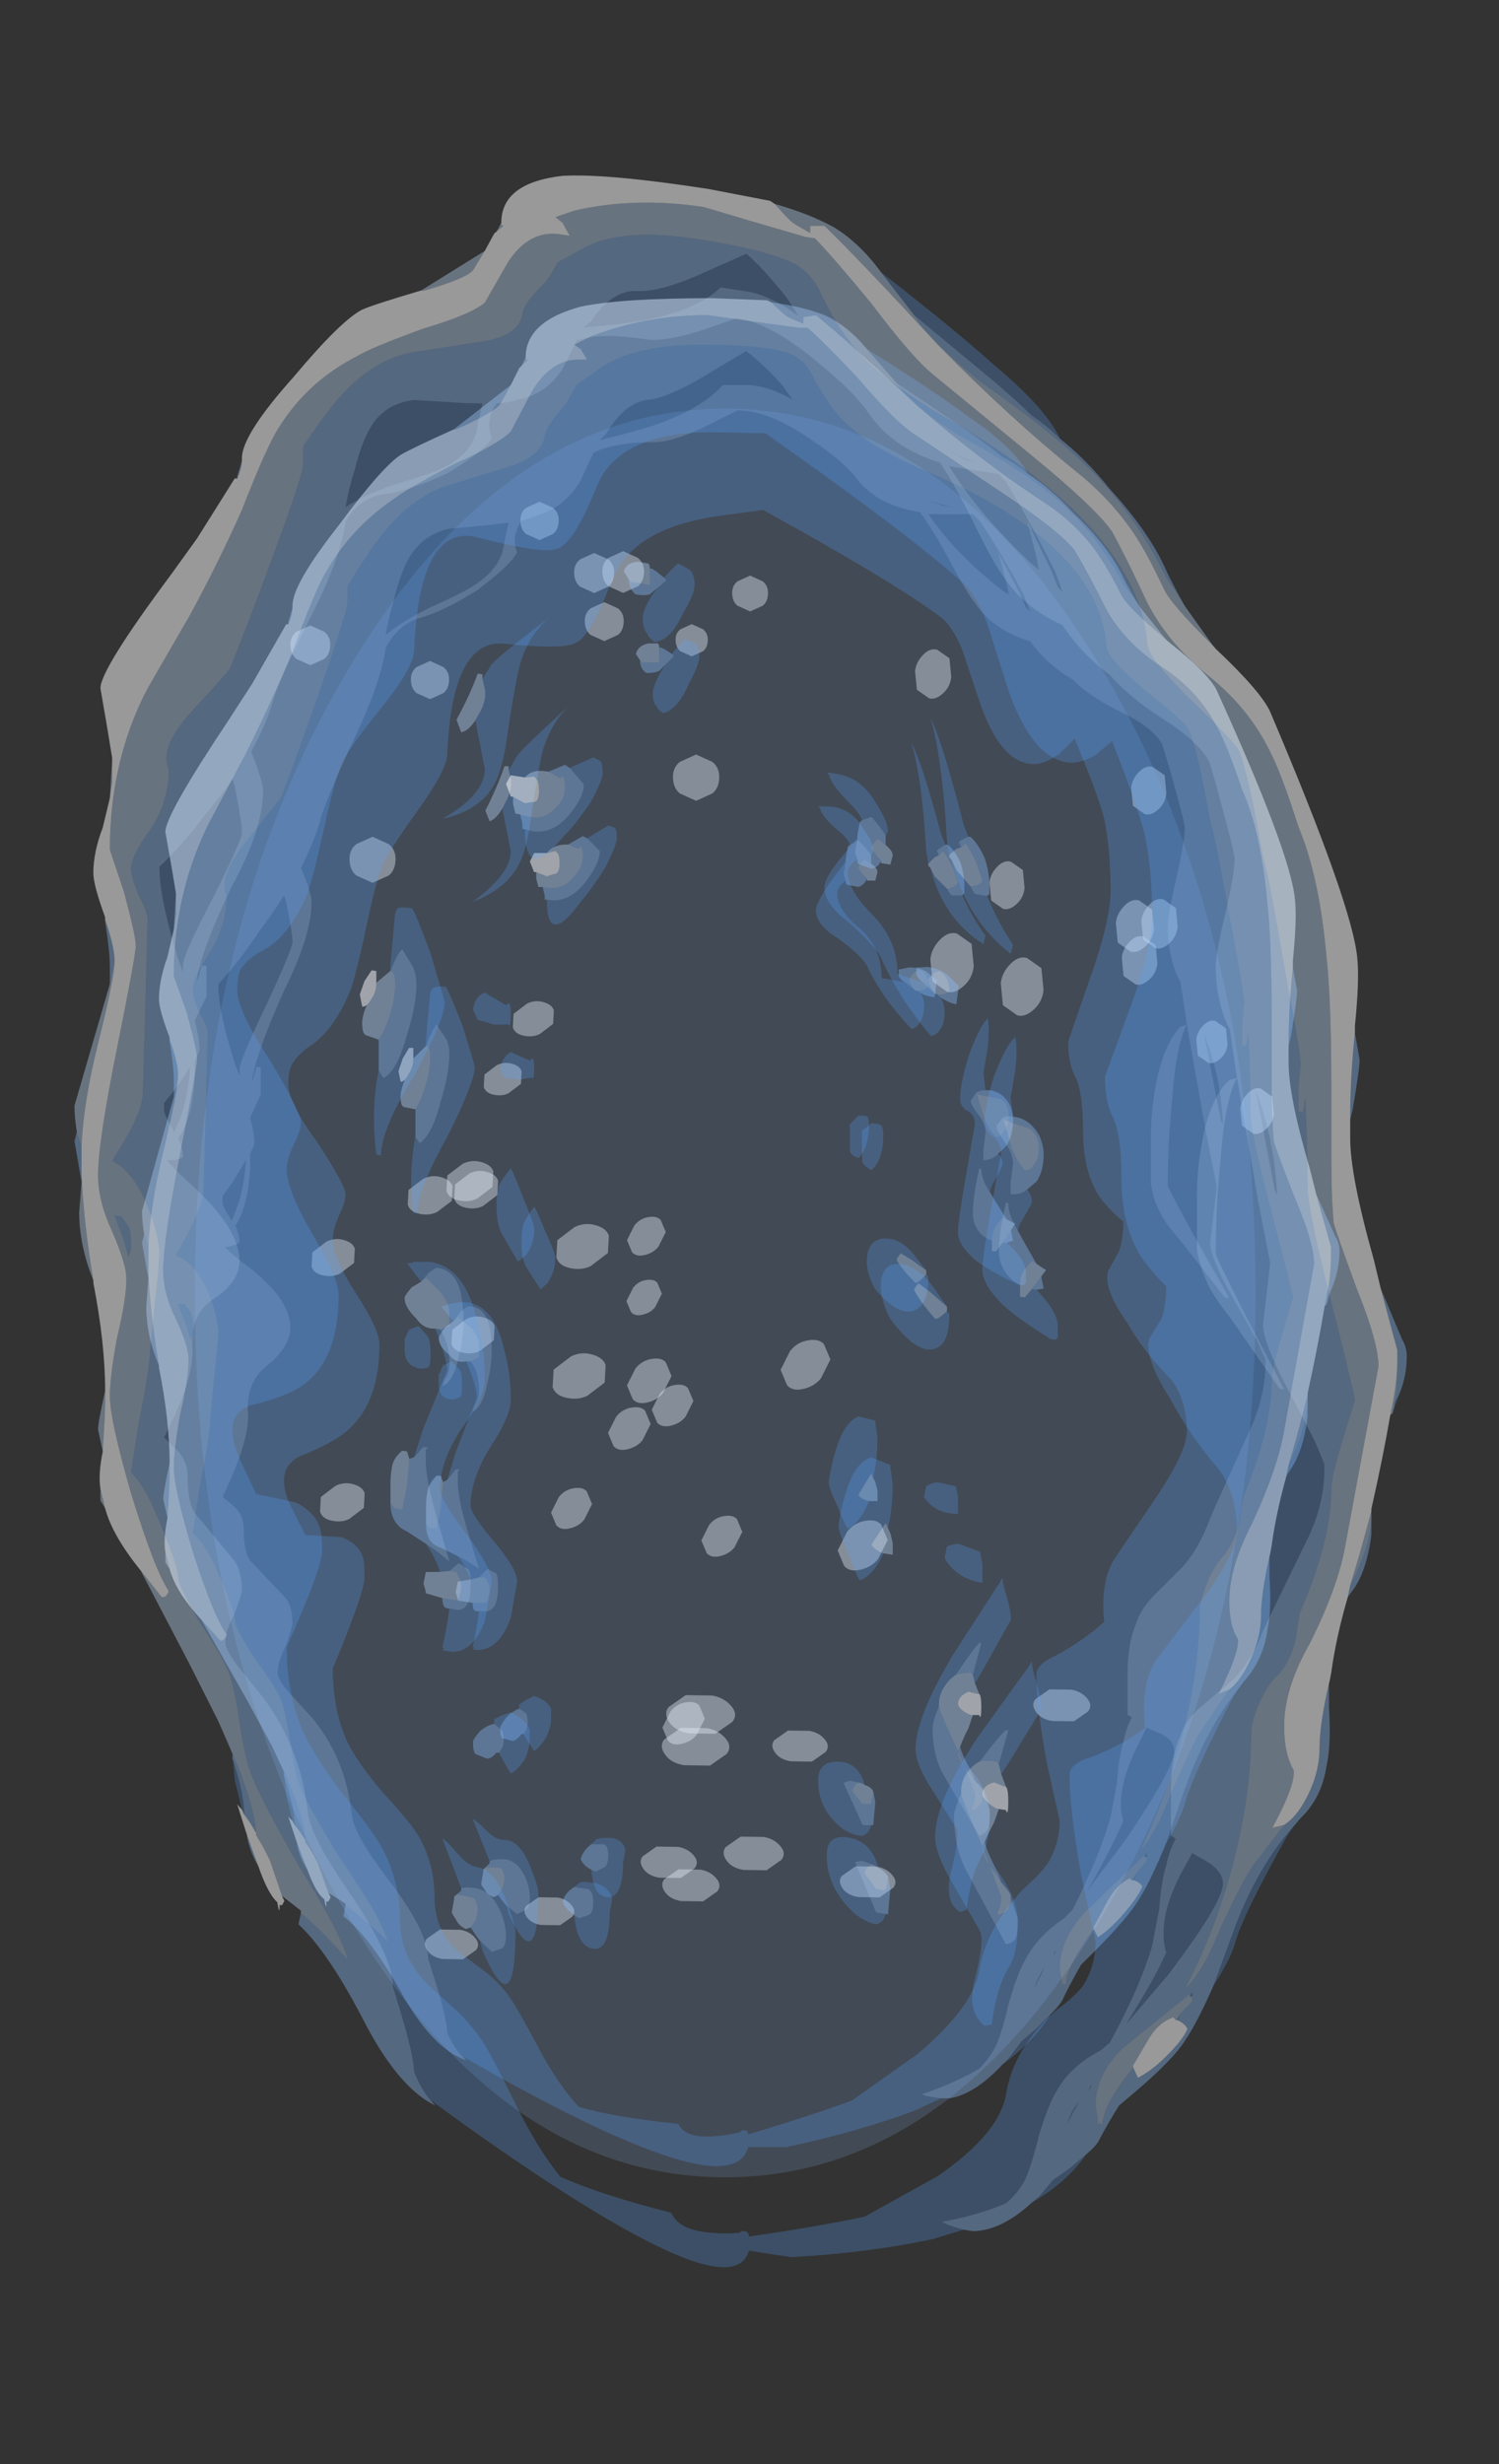<?xml version="1.0" encoding="UTF-8" standalone="no"?>
<svg xmlns:ffdec="https://www.free-decompiler.com/flash" xmlns:xlink="http://www.w3.org/1999/xlink" ffdec:objectType="frame" height="390.1px" width="237.4px" xmlns="http://www.w3.org/2000/svg">
  <rect width="100%" height="100%" fill="#333333" stroke="none"/>
  <g transform="matrix(1.0, 0.0, 0.0, 1.0, 116.85, 346.75)">
    <use ffdec:characterId="652" height="8.75" transform="matrix(0.649, 0.0, 0.0, 0.649, -0.908, -255.625)" width="8.8" xlink:href="#sprite0"/>
    <use ffdec:characterId="652" height="8.75" transform="matrix(0.834, 0.0, 0.0, 0.834, -61.517, -214.276)" width="8.8" xlink:href="#sprite0"/>
    <use ffdec:characterId="652" height="8.75" transform="matrix(0.72, 0.0, 0.0, 0.72, -70.866, -247.73)" width="8.8" xlink:href="#sprite0"/>
    <use ffdec:characterId="652" height="8.75" transform="matrix(0.691, 0.0, 0.0, 0.691, -51.79, -242.105)" width="8.8" xlink:href="#sprite0"/>
    <use ffdec:characterId="652" height="8.75" transform="matrix(0.694, 0.0, 0.0, 0.694, -34.451, -267.317)" width="8.8" xlink:href="#sprite0"/>
    <use ffdec:characterId="652" height="8.75" transform="matrix(0.705, 0.0, 0.0, 0.705, -24.253, -251.418)" width="8.8" xlink:href="#sprite0"/>
    <use ffdec:characterId="652" height="8.75" transform="matrix(0.725, 0.0, 0.0, 0.725, -25.938, -259.202)" width="8.8" xlink:href="#sprite0"/>
    <use ffdec:characterId="652" height="8.75" transform="matrix(0.755, 0.0, 0.0, 0.755, -21.474, -259.486)" width="8.8" xlink:href="#sprite0"/>
    <use ffdec:characterId="652" height="8.75" transform="matrix(0.838, 0.0, 0.0, 0.838, -10.289, -227.297)" width="8.8" xlink:href="#sprite0"/>
    <use ffdec:characterId="652" height="8.75" transform="matrix(0.583, 0.0, 0.0, 0.583, -9.865, -247.936)" width="8.8" xlink:href="#sprite0"/>
    <use ffdec:characterId="652" height="8.75" transform="matrix(0.333, 0.647, -0.547, 0.527, 83.162, -175.99)" width="8.8" xlink:href="#sprite0"/>
    <use ffdec:characterId="652" height="8.75" transform="matrix(0.431, 0.837, -0.708, 0.682, 35.13, -201)" width="8.8" xlink:href="#sprite0"/>
    <use ffdec:characterId="652" height="8.75" transform="matrix(0.36, 0.698, -0.59, 0.569, 31.935, -245.598)" width="8.8" xlink:href="#sprite0"/>
    <use ffdec:characterId="652" height="8.75" transform="matrix(0.349, 0.677, -0.573, 0.552, 43.605, -211.983)" width="8.8" xlink:href="#sprite0"/>
    <use ffdec:characterId="652" height="8.75" transform="matrix(0.35, 0.678, -0.574, 0.553, 66.057, -226.991)" width="8.8" xlink:href="#sprite0"/>
    <use ffdec:characterId="652" height="8.75" transform="matrix(0.354, 0.687, -0.581, 0.56, 64.619, -200.16)" width="8.8" xlink:href="#sprite0"/>
    <use ffdec:characterId="652" height="8.75" transform="matrix(0.361, 0.701, -0.593, 0.571, 67.789, -206.069)" width="8.8" xlink:href="#sprite0"/>
    <use ffdec:characterId="652" height="8.75" transform="matrix(0.379, 0.735, -0.621, 0.599, 63.937, -205.99)" width="8.8" xlink:href="#sprite0"/>
    <use ffdec:characterId="652" height="8.75" transform="matrix(0.425, 0.824, -0.697, 0.672, 46.213, -197.1)" width="8.8" xlink:href="#sprite0"/>
    <use ffdec:characterId="652" height="8.75" transform="matrix(0.31, 0.602, -0.509, 0.491, 75.95, -186.585)" width="8.8" xlink:href="#sprite0"/>
    <use ffdec:characterId="652" height="8.75" transform="matrix(0.059, -0.685, 0.702, -0.147, -17.813, -147.399)" width="8.8" xlink:href="#sprite0"/>
    <use ffdec:characterId="652" height="8.75" transform="matrix(0.076, -0.883, 0.905, -0.189, 15.479, -97.394)" width="8.8" xlink:href="#sprite0"/>
    <use ffdec:characterId="652" height="8.75" transform="matrix(0.064, -0.749, 0.768, -0.16, -12.225, -69.957)" width="8.8" xlink:href="#sprite0"/>
    <use ffdec:characterId="652" height="8.75" transform="matrix(0.062, -0.723, 0.741, -0.155, -6.048, -99.696)" width="8.8" xlink:href="#sprite0"/>
    <use ffdec:characterId="652" height="8.75" transform="matrix(0.062, -0.725, 0.743, -0.155, -29.857, -104.087)" width="8.8" xlink:href="#sprite0"/>
    <use ffdec:characterId="652" height="8.75" transform="matrix(0.063, -0.735, 0.754, -0.158, -13.909, -120.329)" width="8.8" xlink:href="#sprite0"/>
    <use ffdec:characterId="652" height="8.75" transform="matrix(0.065, -0.753, 0.772, -0.161, -20.843, -116.586)" width="8.8" xlink:href="#sprite0"/>
    <use ffdec:characterId="652" height="8.75" transform="matrix(0.068, -0.787, 0.807, -0.169, -17.858, -123.954)" width="8.8" xlink:href="#sprite0"/>
    <use ffdec:characterId="652" height="8.75" transform="matrix(0.075, -0.878, 0.901, -0.188, 6.449, -126.016)" width="8.8" xlink:href="#sprite0"/>
    <use ffdec:characterId="652" height="8.75" transform="matrix(0.054, -0.626, 0.642, -0.134, -17.881, -138.01)" width="8.8" xlink:href="#sprite0"/>
    <use ffdec:characterId="652" height="8.75" transform="matrix(-0.864, 0.229, -0.415, -0.539, -39.744, -37.564)" width="8.8" xlink:href="#sprite0"/>
    <use ffdec:characterId="652" height="8.75" transform="matrix(-1.119, 0.297, -0.538, -0.699, 1.364, -73.569)" width="8.8" xlink:href="#sprite0"/>
    <use ffdec:characterId="652" height="8.75" transform="matrix(-0.926, 0.246, -0.445, -0.578, 57.311, -75.317)" width="8.8" xlink:href="#sprite0"/>
    <use ffdec:characterId="652" height="8.75" transform="matrix(-0.901, 0.239, -0.433, -0.562, 15.698, -68.906)" width="8.8" xlink:href="#sprite0"/>
    <use ffdec:characterId="652" height="8.75" transform="matrix(-0.902, 0.239, -0.433, -0.563, 26.404, -47.405)" width="8.8" xlink:href="#sprite0"/>
    <use ffdec:characterId="652" height="8.75" transform="matrix(-0.912, 0.242, -0.438, -0.569, -5.028, -50.489)" width="8.8" xlink:href="#sprite0"/>
    <use ffdec:characterId="652" height="8.75" transform="matrix(-0.929, 0.247, -0.446, -0.58, -1.42, -46.813)" width="8.8" xlink:href="#sprite0"/>
    <use ffdec:characterId="652" height="8.75" transform="matrix(-0.976, 0.259, -0.469, -0.609, 8.835, -51.79)" width="8.8" xlink:href="#sprite0"/>
    <use ffdec:characterId="652" height="8.75" transform="matrix(-1.097, 0.291, -0.527, -0.684, 0.419, -68.503)" width="8.8" xlink:href="#sprite0"/>
    <use ffdec:characterId="652" height="8.75" transform="matrix(-0.811, 0.215, -0.39, -0.506, -24.588, -42.896)" width="8.8" xlink:href="#sprite0"/>
    <use ffdec:characterId="652" height="8.75" transform="matrix(0.363, -0.607, 0.716, 0.181, -37.111, -183.57)" width="8.8" xlink:href="#sprite0"/>
    <use ffdec:characterId="652" height="8.75" transform="matrix(0.469, -0.783, 0.924, 0.234, -31.235, -126.471)" width="8.8" xlink:href="#sprite0"/>
    <use ffdec:characterId="652" height="8.75" transform="matrix(0.395, -0.659, 0.778, 0.197, -67.77, -106.856)" width="8.8" xlink:href="#sprite0"/>
    <use ffdec:characterId="652" height="8.75" transform="matrix(0.382, -0.638, 0.752, 0.191, -46.904, -133.423)" width="8.8" xlink:href="#sprite0"/>
    <use ffdec:characterId="652" height="8.75" transform="matrix(0.383, -0.639, 0.754, 0.191, -69.064, -145.669)" width="8.8" xlink:href="#sprite0"/>
    <use ffdec:characterId="652" height="8.75" transform="matrix(0.388, -0.648, 0.764, 0.194, -46.482, -156.391)" width="8.8" xlink:href="#sprite0"/>
    <use ffdec:characterId="652" height="8.75" transform="matrix(0.397, -0.662, 0.781, 0.198, -53.892, -155.447)" width="8.8" xlink:href="#sprite0"/>
    <use ffdec:characterId="652" height="8.75" transform="matrix(0.415, -0.693, 0.818, 0.207, -47.834, -157.601)" width="8.8" xlink:href="#sprite0"/>
    <use ffdec:characterId="652" height="8.75" transform="matrix(0.465, -0.776, 0.915, 0.232, -30.625, -146.995)" width="8.8" xlink:href="#sprite0"/>
    <use ffdec:characterId="652" height="8.75" transform="matrix(0.335, -0.56, 0.661, 0.167, -41.599, -174.164)" width="8.8" xlink:href="#sprite0"/>
    <use ffdec:characterId="648" height="280.0" transform="matrix(1.0, 0.0, 0.0, 1.0, -86.0, -282.05)" width="168.0" xlink:href="#sprite1"/>
    <use ffdec:characterId="650" height="308.7" transform="matrix(0.959, 0.0, 0.0, 0.958, -94.356, -299.544)" width="197.75" xlink:href="#sprite2"/>
    <use ffdec:characterId="650" height="308.7" transform="matrix(1.067, 0.165, 0.0, 1.065, -105.054, -332.358)" width="197.75" xlink:href="#sprite2"/>
  </g>
  <defs>
    <g id="sprite0" transform="matrix(1.0, 0.0, 0.0, 1.0, 4.4, 4.35)">
      <use ffdec:characterId="651" height="1.25" transform="matrix(0.444, 0.0, 0.0, 7.0, -4.378, -4.35)" width="19.7" xlink:href="#shape0"/>
    </g>
    <g id="shape0" transform="matrix(1.0, 0.0, 0.0, 1.0, 9.85, 1.25)">
      <path d="M6.95 -0.2 L0.0 0.0 -6.95 -0.2 Q-9.85 -0.35 -9.85 -0.65 -9.85 -0.9 -6.95 -1.05 L0.0 -1.25 6.95 -1.05 Q9.85 -0.9 9.85 -0.65 9.85 -0.35 6.95 -0.2" fill="#ffffff" fill-opacity="0.4" fill-rule="evenodd" stroke="none"/>
    </g>
    <g id="sprite1" transform="matrix(1.0, 0.0, 0.0, 1.0, 84.0, 140.0)">
      <use ffdec:characterId="647" height="40.0" transform="matrix(7.0, 0.0, 0.0, 7.0, -84.0, -140.0)" width="24.0" xlink:href="#shape1"/>
    </g>
    <g id="shape1" transform="matrix(1.0, 0.0, 0.0, 1.0, 12.0, 20.0)">
      <path d="M0.0 -20.0 Q5.0 -20.0 8.5 -14.15 12.0 -8.3 12.0 0.0 12.0 8.3 8.5 14.15 5.0 20.0 0.0 20.0 -5.0 20.0 -8.5 14.15 -12.0 8.3 -12.0 0.0 -12.0 -8.3 -8.5 -14.15 -5.0 -20.0 0.0 -20.0" fill="#86b4ea" fill-opacity="0.188" fill-rule="evenodd" stroke="none"/>
    </g>
    <g id="sprite2" transform="matrix(1.0, 0.0, 0.0, 1.0, 98.7, 154.35)">
      <use ffdec:characterId="649" height="44.1" transform="matrix(7.0, 0.0, 0.0, 7.0, -98.7, -154.35)" width="28.25" xlink:href="#shape2"/>
    </g>
    <g id="shape2" transform="matrix(1.0, 0.0, 0.0, 1.0, 14.1, 22.05)">
      <path d="M3.7 -20.05 L3.0 -20.85 Q4.6 -19.85 5.4 -19.25 6.5 -18.5 6.8 -17.9 6.5 -18.15 6.2 -18.3 5.9 -18.55 5.4 -18.9 L3.7 -20.05 M0.15 -20.8 Q0.55 -20.5 1.0 -20.0 L1.25 -19.65 Q0.75 -19.95 0.25 -20.0 L-0.4 -20.0 Q-0.85 -19.5 -1.75 -19.15 -2.25 -18.95 -3.3 -18.7 L-3.15 -18.85 Q-2.7 -19.6 -2.15 -19.65 -1.65 -19.7 -0.6 -20.35 L0.15 -20.8 M-6.55 19.45 Q-6.75 19.25 -6.9 18.9 -6.9 18.65 -7.1 17.95 L-7.35 17.15 Q-7.35 16.55 -8.2 15.4 -9.1 14.25 -9.15 13.75 -9.3 12.4 -10.1 11.45 L-10.65 10.85 Q-10.9 10.55 -10.9 10.4 -10.9 10.15 -10.7 9.75 -10.55 9.3 -10.55 9.25 -10.55 8.85 -10.7 8.65 L-11.55 7.75 Q-11.7 7.55 -11.7 7.0 -11.7 6.7 -11.9 6.5 L-12.2 6.25 Q-11.55 4.9 -11.6 4.25 -11.65 3.55 -11.15 3.15 -10.6 2.7 -10.6 2.25 -10.6 1.6 -11.55 0.85 -11.95 0.55 -12.15 0.35 -12.0 0.35 -11.8 0.25 -11.8 0.05 -11.9 -0.15 -11.6 -0.6 -11.55 -1.5 L-11.55 -1.85 Q-11.45 -2.05 -11.45 -2.1 -11.45 -2.35 -11.55 -2.7 L-11.3 -3.25 -11.3 -3.9 -11.4 -3.9 -11.5 -3.55 -11.5 -3.6 Q-11.4 -4.25 -10.75 -5.7 -10.1 -7.0 -10.1 -7.8 -10.1 -8.0 -10.35 -8.6 -10.05 -9.2 -9.9 -9.7 -9.8 -10.15 -9.0 -11.85 -8.45 -13.05 -8.35 -13.8 -8.05 -14.35 -7.55 -14.5 -7.0 -14.65 -6.2 -15.15 -5.4 -15.75 -5.25 -16.05 -5.4 -16.4 -5.15 -16.8 -4.9 -16.85 -4.7 -16.95 -4.1 -17.15 -3.75 -17.75 L-3.45 -18.4 Q-2.95 -18.65 -2.0 -18.65 -1.6 -18.65 -0.85 -19.0 L-0.05 -19.4 Q0.7 -19.4 1.7 -18.7 2.45 -18.2 2.75 -17.8 3.25 -17.15 4.25 -17.0 4.55 -16.6 4.9 -15.95 5.35 -15.1 5.55 -14.85 6.0 -14.2 6.85 -13.95 7.25 -13.4 7.85 -13.05 8.25 -12.65 8.95 -12.3 9.7 -11.95 9.95 -11.55 10.0 -11.45 10.25 -10.55 10.5 -9.65 10.5 -9.55 10.5 -9.25 10.3 -8.35 10.1 -7.5 10.1 -7.2 10.1 -6.6 10.3 -6.1 L10.4 -5.9 10.55 -4.9 10.4 -4.85 Q10.05 -4.5 9.85 -3.65 9.7 -2.9 9.7 -2.3 L9.7 -1.15 Q9.75 -0.8 9.9 -0.5 10.0 -0.25 10.4 0.2 L11.45 1.55 11.55 1.55 10.7 0.05 Q10.1 -1.05 10.1 -1.1 10.1 -2.1 10.2 -3.1 10.3 -4.45 10.55 -4.9 L11.0 -2.35 11.25 -1.1 11.25 -1.05 11.1 0.25 Q11.1 0.65 11.75 1.75 L12.2 2.55 12.4 3.0 12.4 3.15 Q12.4 3.9 12.0 4.75 11.25 6.4 11.1 6.75 10.85 7.45 10.45 7.9 L9.8 8.55 Q9.45 8.9 9.35 9.25 9.15 9.7 9.15 10.45 9.15 11.1 9.15 11.4 L9.25 11.45 Q9.1 11.75 9.05 12.05 8.95 12.35 8.9 13.0 L8.75 13.8 Q8.55 14.55 8.0 15.7 L7.85 16.0 7.65 16.2 Q7.05 16.6 6.75 17.15 6.55 17.5 6.35 18.2 6.2 18.85 6.05 19.2 5.9 19.5 5.65 19.75 5.05 20.1 4.3 20.35 4.35 20.4 4.75 20.45 L4.1 20.75 Q2.75 21.25 1.1 21.6 L0.2 21.6 Q0.0 22.35 -1.6 21.85 -3.35 21.3 -6.55 19.45 M6.2 19.65 L6.35 19.5 6.65 19.1 7.0 18.8 7.35 18.45 Q6.95 19.1 6.2 19.65 M10.05 14.45 L10.5 13.15 Q11.0 11.75 11.75 10.8 L11.6 11.05 Q10.65 12.9 10.5 13.5 10.4 13.85 10.05 14.45 M4.45 -16.95 L5.5 -16.95 5.65 -16.8 5.55 -16.95 Q6.05 -16.25 6.7 -15.05 L6.85 -14.65 6.75 -14.75 6.6 -15.1 6.1 -16.05 6.3 -15.3 6.35 -15.05 6.2 -15.15 Q5.1 -16.0 4.45 -16.95 M5.1 -17.1 L4.8 -17.15 Q4.5 -17.25 4.15 -17.4 4.6 -17.2 5.1 -17.1 M0.55 -17.05 L-0.55 -16.9 Q-2.6 -16.6 -3.05 -15.3 -3.55 -14.0 -3.9 -13.9 -4.2 -13.75 -5.65 -13.9 -6.8 -13.9 -6.9 -11.25 -6.95 -10.85 -7.6 -9.95 -8.35 -8.9 -8.45 -8.6 -8.6 -8.2 -8.8 -7.25 -9.0 -6.3 -9.15 -5.8 -9.55 -4.75 -10.2 -4.35 -10.45 -4.15 -10.5 -4.05 -10.65 -3.9 -10.65 -3.5 -10.65 -3.05 -9.95 -2.1 -9.3 -1.1 -9.3 -0.9 -9.3 -0.7 -9.45 -0.4 -9.6 -0.05 -9.6 0.15 -9.6 0.6 -9.05 1.45 -8.5 2.3 -8.5 2.65 -8.5 4.35 -9.65 4.95 -9.9 5.1 -10.4 5.3 -10.75 5.5 -10.75 5.85 -10.75 6.15 -10.6 6.45 L-10.25 7.15 -9.4 7.2 Q-9.0 7.35 -8.9 7.65 -8.85 7.75 -8.85 8.15 -8.85 8.5 -9.6 10.3 -9.6 11.3 -9.25 12.05 -9.0 12.55 -8.4 13.25 -7.75 13.95 -7.55 14.3 -7.2 14.95 -7.2 15.7 -7.2 16.55 -6.55 17.05 L-5.95 17.5 Q-5.6 17.8 -5.4 18.1 -5.2 18.4 -4.75 19.25 -4.3 20.1 -3.8 20.65 -2.95 20.9 -1.45 21.05 -1.3 21.35 -0.8 21.35 -0.4 21.35 0.0 21.25 0.05 21.2 0.1 21.2 0.2 21.2 0.2 21.3 1.55 20.9 2.65 20.5 L4.2 19.4 Q5.5 18.3 5.65 17.45 5.8 16.45 6.7 15.5 7.15 15.1 7.3 14.85 7.55 14.4 7.55 13.9 L7.25 12.55 Q7.0 11.2 7.0 10.45 7.0 10.2 7.45 10.0 8.1 9.65 8.6 9.2 8.5 8.25 8.85 7.7 L9.9 6.15 Q10.55 5.15 10.55 4.7 10.55 4.0 10.2 3.5 9.55 2.85 9.15 2.15 8.55 1.3 8.7 0.9 L8.95 0.45 Q9.05 0.15 9.05 -0.25 8.8 -0.45 8.55 -0.75 8.1 -1.35 8.1 -2.4 8.1 -3.35 7.9 -3.7 7.75 -4.0 7.75 -4.5 L8.25 -5.95 Q8.75 -7.35 8.75 -8.05 8.75 -9.05 8.6 -9.75 8.45 -10.35 7.9 -11.65 L7.55 -11.3 Q7.2 -11.05 6.95 -11.05 6.15 -11.05 5.65 -12.55 L5.25 -13.75 Q5.0 -14.35 4.7 -14.55 3.55 -15.4 0.55 -17.05 M2.6 -9.15 Q2.55 -9.3 2.3 -9.5 1.95 -9.8 1.9 -10.0 L1.85 -10.05 2.05 -10.05 Q2.6 -10.05 2.9 -9.55 3.15 -9.2 3.15 -9.0 L3.1 -8.9 Q3.05 -9.0 2.8 -9.25 L2.6 -9.15 M2.5 -8.3 Q2.3 -8.15 2.3 -8.0 2.3 -7.6 2.85 -7.15 3.35 -6.7 3.35 -6.0 L3.9 -5.9 4.15 -5.7 4.2 -5.7 4.25 -5.65 Q4.35 -5.55 4.35 -5.35 4.35 -5.1 4.25 -4.95 4.15 -4.8 4.05 -4.8 3.85 -5.0 3.5 -5.45 3.15 -5.95 3.0 -6.3 2.85 -6.55 2.3 -6.95 1.8 -7.25 1.8 -7.6 1.8 -7.8 2.2 -8.35 L2.5 -8.75 2.45 -8.45 2.5 -8.3 M4.85 -9.15 L4.7 -9.05 4.65 -9.0 4.7 -8.9 4.6 -8.85 4.45 -8.7 4.4 -9.0 Q4.3 -10.75 4.05 -11.55 4.3 -11.1 4.75 -9.4 L4.85 -9.15 M4.9 -8.1 Q4.95 -8.0 5.0 -7.95 L5.25 -7.95 Q5.5 -7.4 5.8 -7.0 L5.75 -6.8 Q4.8 -7.4 4.5 -8.6 L4.6 -8.4 4.9 -8.1 M2.6 -2.55 L2.8 -2.75 2.95 -2.75 Q3.05 -2.75 3.05 -2.55 3.05 -2.0 2.8 -1.75 2.65 -1.8 2.6 -1.9 L2.6 -2.55 M6.3 0.25 Q6.75 0.65 6.75 0.95 L6.75 1.2 6.7 1.25 6.6 1.25 Q5.85 0.9 5.55 0.65 5.15 0.3 5.15 0.0 5.15 -0.25 5.35 -1.4 L5.55 -2.55 Q5.55 -2.75 5.4 -2.85 5.2 -2.95 5.2 -3.15 5.2 -3.5 5.4 -4.15 5.65 -4.85 5.85 -5.05 5.9 -4.8 5.85 -4.35 L5.75 -3.75 5.8 -3.35 Q5.6 -3.35 5.55 -3.25 L5.45 -3.1 Q5.45 -3.0 5.65 -2.75 5.8 -2.55 5.8 -2.35 L5.75 -1.95 Q5.75 -1.8 5.75 -1.7 5.95 -1.7 6.1 -1.85 6.2 -1.75 6.2 -1.6 6.2 -1.55 5.95 -1.1 L5.9 -0.95 Q5.7 -1.25 5.7 -1.5 L5.65 -1.5 5.55 -1.0 Q5.5 -0.65 5.5 -0.45 5.5 -0.15 5.7 0.05 5.8 0.15 5.95 0.2 5.95 0.4 5.95 0.45 L6.05 0.45 6.2 0.25 6.3 0.25 M11.4 -2.55 L11.35 -2.65 10.95 -4.7 Q11.35 -3.7 11.4 -2.55 M13.9 1.45 L14.0 1.25 13.85 1.7 13.9 1.45 M4.4 1.0 L4.45 1.05 Q4.45 1.65 4.2 1.8 4.0 1.95 3.7 1.8 3.45 1.65 3.2 1.35 3.0 1.0 3.0 0.7 3.0 0.15 3.45 0.15 3.85 0.15 4.2 0.65 L4.4 0.9 Q4.25 0.8 4.05 0.65 L3.8 0.5 Q3.75 0.55 3.7 0.65 3.8 0.85 4.15 1.2 4.2 1.2 4.3 1.1 L4.4 1.0 M3.05 6.35 Q2.85 6.85 2.55 7.0 2.45 6.85 2.3 6.45 2.1 6.05 2.1 5.9 2.15 5.55 2.25 5.2 2.45 4.5 2.8 4.35 L3.2 4.45 3.2 4.5 3.25 4.85 Q3.25 5.35 3.15 5.8 L3.1 5.7 2.8 6.2 Q2.85 6.3 3.05 6.35 M4.35 6.25 L4.4 6.0 Q4.45 5.95 4.65 5.9 L5.1 6.0 5.15 6.25 5.15 6.65 Q4.6 6.65 4.35 6.25 M5.1 10.45 Q4.95 10.55 4.85 10.7 4.7 10.9 4.7 11.15 L4.7 11.2 Q4.55 11.55 4.55 11.7 4.55 12.35 4.8 12.8 L5.65 14.25 Q5.8 14.2 5.85 14.1 5.9 14.0 5.9 13.75 L5.9 13.8 Q5.9 14.4 5.7 14.75 5.45 15.2 5.35 16.0 L5.2 16.05 Q4.8 15.8 5.0 15.05 5.2 14.25 5.1 14.05 L4.5 13.1 Q4.15 12.55 4.15 12.2 4.15 11.45 5.05 9.95 L6.15 8.25 6.2 8.15 Q6.2 8.3 6.3 8.6 6.4 8.95 6.4 9.15 L5.7 10.4 5.55 10.65 5.5 10.45 5.7 9.7 5.65 9.7 Q5.5 9.85 5.1 10.45 M5.75 13.25 L5.75 13.2 Q5.75 13.15 5.55 12.95 L5.5 12.8 5.45 12.7 Q5.85 13.15 5.9 13.65 L5.75 13.25 M2.85 13.0 L2.6 12.95 2.45 13.0 2.9 14.0 3.1 14.0 Q3.05 14.2 2.9 14.25 2.7 14.25 2.45 14.1 1.85 13.65 1.85 12.95 1.85 12.65 2.05 12.55 2.15 12.5 2.3 12.5 2.8 12.5 2.95 13.05 L2.85 13.0 M9.6 11.7 L9.95 11.85 Q10.25 12.0 10.25 12.25 10.25 12.65 9.1 14.35 L8.2 15.55 Q8.8 14.5 9.05 13.9 8.85 13.25 9.35 12.2 L9.6 11.7 M9.55 14.75 L9.6 14.65 9.6 14.75 9.55 14.75 M9.35 15.15 L9.3 15.3 9.3 15.25 9.35 15.15 M7.2 17.35 L6.95 17.85 Q7.05 17.55 7.2 17.35 M7.45 17.0 L7.45 16.95 7.4 17.1 7.45 17.0 M-8.15 -14.95 Q-8.0 -15.6 -7.75 -16.0 -7.45 -16.45 -6.9 -16.6 L-5.85 -16.7 -5.45 -16.75 -5.55 -16.3 Q-5.6 -15.75 -6.15 -15.35 -6.4 -15.15 -7.3 -14.75 -8.0 -14.4 -8.35 -14.1 -8.3 -14.45 -8.15 -14.95 M-12.0 -0.3 Q-12.2 -0.6 -12.2 -0.7 L-12.2 -0.85 -11.95 -1.2 -11.65 -1.7 Q-11.7 -0.85 -12.0 -0.25 L-12.0 -0.3 M-11.8 -3.7 L-11.9 -3.95 Q-12.3 -5.2 -12.3 -5.85 -11.8 -6.4 -11.3 -7.15 -11.0 -7.55 -10.75 -7.95 L-10.7 -7.8 Q-10.55 -7.05 -10.55 -6.85 -10.55 -6.7 -11.15 -5.4 -11.8 -4.05 -11.8 -3.85 L-11.8 -3.7 M-1.6 -13.65 Q-1.4 -13.9 -1.3 -14.0 L-1.05 -13.9 Q-0.95 -13.8 -0.95 -13.6 -0.95 -13.4 -1.2 -12.95 -1.45 -12.35 -1.8 -12.25 -1.95 -12.35 -1.95 -12.4 -2.05 -12.5 -2.05 -12.7 -2.05 -12.95 -1.75 -13.4 L-1.55 -13.6 -1.6 -13.65 M-5.6 -10.0 L-5.55 -10.1 Q-5.35 -10.45 -5.4 -10.7 L-5.45 -10.9 -5.25 -11.25 Q-5.1 -11.45 -3.95 -12.5 -4.45 -12.05 -4.65 -11.35 -4.75 -10.95 -4.9 -9.95 -5.0 -9.1 -5.2 -8.7 -5.5 -8.1 -6.3 -7.8 -5.4 -8.45 -5.4 -9.0 L-5.6 -10.0 M-3.6 -9.3 L-3.1 -9.6 -2.95 -9.55 Q-2.9 -9.5 -2.9 -9.3 -2.9 -9.15 -3.15 -8.65 -3.45 -8.15 -3.75 -7.8 -4.55 -6.7 -4.55 -7.85 -4.05 -7.75 -3.65 -8.25 -3.3 -8.7 -3.3 -9.0 L-3.6 -9.3 M-7.4 -4.4 L-7.4 -4.55 -7.3 -5.65 -7.25 -5.75 Q-7.2 -5.8 -6.95 -5.8 -6.9 -5.8 -6.55 -4.9 -6.25 -3.95 -6.25 -3.9 -6.25 -3.55 -6.9 -2.25 -7.6 -1.0 -7.6 -0.45 L-7.7 -0.45 Q-7.75 -0.85 -7.75 -1.2 -7.75 -1.75 -7.65 -2.25 L-7.55 -2.1 Q-7.25 -2.3 -7.05 -3.1 -6.85 -3.75 -6.85 -4.2 -6.85 -4.45 -6.95 -4.6 L-7.15 -4.9 Q-7.25 -4.8 -7.4 -4.4 M-5.2 -3.6 L-5.55 -3.65 -5.65 -3.85 Q-5.6 -4.15 -5.4 -4.25 L-4.95 -4.05 -4.9 -4.1 Q-4.85 -4.1 -4.85 -3.9 -4.85 -3.55 -4.9 -3.65 L-5.2 -3.6 M-4.85 -0.6 Q-4.8 -0.55 -4.6 -0.05 -4.35 0.5 -4.35 0.6 -4.35 0.85 -4.45 1.05 -4.5 1.2 -4.7 1.35 L-5.05 0.8 Q-5.15 0.6 -5.15 0.25 -5.15 0.0 -5.1 -0.2 -5.0 -0.4 -4.85 -0.6 M-6.75 2.1 L-7.05 1.75 Q-6.95 1.75 -6.9 1.7 L-6.55 1.65 Q-5.8 1.65 -5.55 2.8 -5.4 3.35 -5.4 3.95 -5.4 4.35 -5.9 5.1 -6.35 5.85 -6.35 6.45 -6.35 6.65 -5.8 7.3 -5.25 7.95 -5.25 8.25 L-5.4 9.1 Q-5.7 9.95 -6.3 9.85 L-6.25 9.8 -6.3 9.8 Q-6.2 9.35 -6.15 8.95 L-5.95 8.95 Q-5.8 8.9 -5.75 8.75 -5.7 8.6 -5.7 8.35 -5.7 8.1 -5.75 8.05 L-5.95 7.95 Q-6.05 8.05 -6.15 8.15 L-6.35 8.2 Q-6.45 7.9 -6.65 7.65 -6.35 7.8 -6.15 7.95 L-6.45 6.95 Q-6.65 6.25 -6.65 5.9 L-6.65 5.65 -6.6 5.6 -6.7 5.6 -6.9 5.85 -6.7 5.2 -6.2 3.9 Q-6.2 3.65 -6.45 3.05 L-6.35 3.05 Q-6.15 3.3 -6.15 3.75 -6.15 3.95 -6.25 4.1 L-6.3 4.25 Q-6.05 4.1 -5.95 3.55 -5.85 3.15 -5.85 2.8 -5.85 2.5 -5.9 2.25 -6.0 1.75 -6.4 1.75 -6.45 1.75 -6.6 1.9 L-6.75 2.1 M-7.05 3.25 L-7.0 3.15 -6.8 3.05 -6.6 3.25 Q-6.55 3.35 -6.55 3.6 -6.55 3.85 -6.6 3.9 L-6.75 3.95 Q-7.1 3.95 -7.1 3.6 L-7.1 3.35 Q-7.05 3.3 -7.05 3.25 M-5.95 3.9 L-5.95 3.9 M-10.75 12.75 L-10.75 12.85 Q-10.5 13.55 -10.5 14.0 L-10.55 13.9 -10.7 13.3 -10.75 12.75 M-5.2 11.25 L-5.2 11.15 -5.05 11.05 -4.85 10.95 Q-4.55 11.05 -4.45 11.25 -4.45 11.3 -4.45 11.5 -4.45 11.65 -4.55 11.9 -4.7 12.15 -4.85 12.25 -4.95 12.1 -5.1 11.85 -5.0 11.7 -5.0 11.6 -5.0 11.4 -5.05 11.35 L-5.2 11.25 M-3.5 14.45 L-3.4 14.35 Q-3.35 14.3 -3.1 14.3 -2.8 14.3 -2.7 14.55 -2.7 14.65 -2.75 14.85 -2.75 15.7 -3.1 15.7 -3.45 15.7 -3.5 15.05 L-3.4 15.1 -3.2 15.0 Q-3.1 14.95 -3.1 14.7 -3.1 14.5 -3.2 14.45 L-3.5 14.45 M-5.9 14.85 L-6.3 13.85 Q-6.2 13.9 -5.95 14.15 -5.75 14.35 -5.55 14.35 -5.2 14.35 -4.95 14.95 -4.75 15.45 -4.75 15.6 -4.75 17.6 -5.45 16.1 L-5.5 15.9 -5.25 16.1 -5.05 16.0 Q-4.95 15.95 -4.95 15.7 -4.95 15.5 -5.05 15.25 -5.25 14.8 -5.6 14.8 -5.8 14.8 -5.9 14.85" fill="#59a5ff" fill-opacity="0.251" fill-rule="evenodd" stroke="none"/>
      <path d="M9.45 -14.75 Q9.2 -15.1 9.05 -15.3 8.45 -16.45 7.55 -17.25 6.75 -17.95 5.2 -18.8 4.45 -19.25 3.85 -19.85 L3.7 -20.05 5.4 -18.9 Q5.9 -18.55 6.2 -18.3 6.5 -18.15 6.8 -17.9 7.35 -17.55 7.85 -17.0 8.7 -16.2 9.05 -15.45 9.2 -15.15 9.45 -14.75 M11.55 10.8 Q11.8 10.6 12.0 10.2 12.3 9.6 12.3 9.05 12.3 8.55 12.5 7.65 L12.5 7.6 12.5 8.15 Q12.55 8.95 12.45 9.4 12.35 10.1 11.9 10.6 L11.75 10.8 Q11.0 11.75 10.5 13.15 L10.05 14.45 Q9.7 15.3 9.45 15.7 9.2 16.15 8.35 17.0 L8.05 17.3 Q7.85 17.65 7.65 18.05 7.6 18.2 7.35 18.45 L7.0 18.8 6.65 19.1 6.35 19.5 6.2 19.65 Q5.55 20.35 4.95 20.45 L4.75 20.45 Q4.35 20.4 4.3 20.35 5.05 20.1 5.65 19.75 5.9 19.5 6.05 19.2 6.2 18.85 6.35 18.2 6.55 17.5 6.75 17.15 7.05 16.6 7.65 16.2 L7.85 16.0 8.0 15.7 Q8.55 14.55 8.75 13.8 L8.9 13.0 Q8.95 12.35 9.05 12.05 9.1 11.75 9.25 11.45 L9.15 11.4 Q9.15 11.1 9.15 10.45 9.15 9.7 9.35 9.25 9.45 8.9 9.8 8.55 L10.45 7.9 Q10.85 7.45 11.1 6.75 11.25 6.4 12.0 4.75 12.4 3.9 12.4 3.15 L12.4 3.0 12.2 2.55 11.75 1.75 Q11.1 0.65 11.1 0.25 L11.25 -1.05 11.25 -1.1 11.0 -2.35 10.55 -4.9 Q10.3 -4.45 10.2 -3.1 10.1 -2.1 10.1 -1.1 10.1 -1.05 10.7 0.05 L11.55 1.55 11.45 1.55 10.4 0.2 Q10.0 -0.25 9.9 -0.5 9.75 -0.8 9.7 -1.15 L9.7 -2.3 Q9.7 -2.9 9.85 -3.65 10.05 -4.5 10.4 -4.85 L10.55 -4.9 10.4 -5.9 10.3 -6.1 Q10.1 -6.6 10.1 -7.2 10.1 -7.5 10.3 -8.35 10.5 -9.25 10.5 -9.55 10.5 -9.65 10.25 -10.55 10.0 -11.45 9.95 -11.55 9.7 -11.95 8.95 -12.3 8.25 -12.65 7.85 -13.05 7.25 -13.4 6.85 -13.95 6.0 -14.2 5.55 -14.85 5.35 -15.1 4.9 -15.95 4.55 -16.6 4.25 -17.0 3.25 -17.15 2.75 -17.8 2.45 -18.2 1.7 -18.7 0.7 -19.4 -0.05 -19.4 L-0.85 -19.0 Q-1.6 -18.65 -2.0 -18.65 -2.95 -18.65 -3.45 -18.4 L-3.75 -17.75 Q-4.1 -17.15 -4.7 -16.95 -4.9 -16.85 -5.15 -16.8 -5.4 -16.4 -5.25 -16.05 -5.4 -15.75 -6.2 -15.15 -7.0 -14.65 -7.55 -14.5 -8.05 -14.35 -8.35 -13.8 -8.45 -13.05 -9.0 -11.85 -9.8 -10.15 -9.9 -9.7 -10.05 -9.2 -10.35 -8.6 -10.1 -8.0 -10.1 -7.8 -10.1 -7.0 -10.75 -5.7 -11.4 -4.25 -11.5 -3.6 L-11.5 -3.55 -11.4 -3.9 -11.3 -3.9 -11.3 -3.25 -11.55 -2.7 Q-11.45 -2.35 -11.45 -2.1 -11.45 -2.05 -11.55 -1.85 L-11.55 -1.5 Q-11.6 -0.6 -11.9 -0.15 -11.8 0.05 -11.8 0.25 -12.0 0.35 -12.15 0.35 -11.95 0.55 -11.55 0.85 -10.6 1.6 -10.6 2.25 -10.6 2.7 -11.15 3.15 -11.65 3.55 -11.6 4.25 -11.55 4.9 -12.2 6.25 L-11.9 6.5 Q-11.7 6.7 -11.7 7.0 -11.7 7.55 -11.55 7.75 L-10.7 8.65 Q-10.55 8.85 -10.55 9.25 -10.55 9.3 -10.7 9.75 -10.9 10.15 -10.9 10.4 -10.9 10.55 -10.65 10.85 L-10.1 11.45 Q-9.3 12.4 -9.15 13.75 -9.1 14.25 -8.2 15.4 -7.35 16.55 -7.35 17.15 L-7.1 17.95 Q-6.9 18.65 -6.9 18.9 -6.75 19.25 -6.55 19.45 L-6.45 19.55 Q-7.2 19.3 -7.9 18.1 -8.7 16.65 -9.35 16.15 L-9.3 15.9 -9.3 15.85 -9.3 15.9 Q-8.8 16.25 -8.3 16.75 -8.45 16.2 -9.35 14.9 -10.2 13.55 -10.4 13.0 -10.5 12.7 -10.6 12.05 -10.7 11.4 -10.8 11.1 -10.9 10.8 -11.45 10.05 -11.9 9.35 -11.9 9.2 -11.9 8.95 -12.3 8.05 -12.6 7.35 -12.9 7.1 L-12.75 6.1 Q-12.5 4.8 -12.5 4.5 L-12.4 3.45 Q-12.3 2.6 -12.3 2.3 -12.35 1.85 -12.55 1.4 -12.85 0.7 -13.3 0.55 L-13.05 0.1 Q-12.65 -0.65 -12.65 -1.0 L-12.6 -2.7 -12.55 -4.7 Q-12.55 -4.85 -12.75 -5.2 -12.9 -5.55 -12.9 -5.7 -12.9 -6.0 -12.5 -6.6 -12.1 -7.25 -12.1 -7.95 -12.3 -8.35 -11.7 -9.15 -10.85 -10.2 -10.8 -10.3 -10.4 -11.35 -9.9 -12.8 -9.25 -14.65 -9.25 -14.9 -9.25 -15.1 -9.25 -15.25 -8.8 -16.0 -8.45 -16.45 -7.7 -17.4 -6.8 -17.65 L-5.35 -18.1 Q-4.65 -18.35 -4.6 -18.8 -4.55 -19.05 -4.1 -19.55 -3.95 -19.8 -3.85 -20.0 L-3.35 -20.35 Q-2.55 -20.95 -0.9 -20.95 0.55 -20.95 1.15 -20.75 1.55 -20.6 1.75 -20.15 2.1 -19.5 2.45 -19.15 3.1 -18.5 4.55 -17.9 8.45 -16.2 8.65 -13.85 8.65 -13.55 9.55 -12.8 10.55 -12.0 10.6 -11.85 10.75 -11.45 10.9 -10.75 L11.1 -9.7 Q11.25 -9.2 11.55 -7.45 11.9 -5.65 11.9 -5.4 L11.85 -4.9 Q11.85 -4.6 11.85 -4.4 L11.95 -4.4 12.0 -4.7 Q12.05 -3.45 12.05 -2.8 12.05 -2.35 12.55 -0.45 13.05 1.45 13.05 1.55 L12.8 2.4 Q12.55 3.25 12.55 3.5 12.55 4.6 11.9 6.2 11.85 6.35 11.8 6.8 11.7 7.25 11.45 7.6 11.2 7.85 11.0 8.35 10.85 8.75 10.85 8.95 10.85 10.3 10.45 11.85 10.1 13.25 9.45 14.6 9.8 14.25 10.2 13.2 10.7 12.05 10.9 11.75 L11.55 10.8 M12.9 5.75 L12.95 5.5 Q13.4 4.55 13.4 3.95 L13.4 3.85 13.4 3.8 13.4 4.35 Q13.3 5.15 13.0 5.6 L12.9 5.75 M13.95 0.55 L13.95 0.35 13.6 -0.9 14.05 0.1 Q14.15 0.25 14.15 0.45 14.15 0.85 14.0 1.25 L13.9 1.45 Q13.95 1.1 13.95 0.7 L13.95 0.55 M12.95 -4.4 Q12.95 -5.3 13.05 -6.25 L13.15 -5.7 Q13.15 -5.5 13.0 -4.6 L12.95 -4.4 M-10.55 -14.75 Q-10.55 -14.6 -10.65 -14.35 L-10.65 -14.4 -10.55 -14.75 M-13.45 -4.55 Q-13.25 -4.0 -13.25 -3.7 L-13.35 -3.2 -13.35 -3.55 Q-13.35 -3.9 -13.45 -4.5 L-13.45 -4.55 M-13.95 0.3 L-13.95 0.95 -13.95 1.1 -14.1 0.25 -14.05 0.05 -14.0 0.2 -13.95 0.3 M-11.05 12.1 Q-10.25 13.7 -10.25 14.4 L-10.25 14.35 Q-10.4 14.1 -10.5 14.0 -10.5 13.55 -10.75 12.85 L-10.75 12.75 -11.05 12.1 M0.15 -20.8 L-0.6 -20.35 Q-1.65 -19.7 -2.15 -19.65 -2.7 -19.6 -3.15 -18.85 L-3.3 -18.7 Q-2.25 -18.95 -1.75 -19.15 -0.85 -19.5 -0.4 -20.0 L0.25 -20.0 Q0.75 -19.95 1.25 -19.65 L1.0 -20.0 Q0.55 -20.5 0.15 -20.8 M5.1 -17.1 Q4.6 -17.2 4.15 -17.4 4.5 -17.25 4.8 -17.15 L5.1 -17.1 M4.45 -16.95 Q5.1 -16.0 6.2 -15.15 L6.35 -15.05 6.3 -15.3 6.1 -16.05 6.6 -15.1 6.75 -14.75 6.85 -14.65 6.7 -15.05 Q6.05 -16.25 5.55 -16.95 L5.65 -16.8 5.5 -16.95 4.45 -16.95 M2.6 -9.15 L2.8 -9.25 Q3.05 -9.0 3.1 -8.9 L3.1 -8.7 2.95 -8.8 Q2.85 -8.75 2.8 -8.6 2.85 -8.5 3.0 -8.35 2.95 -8.2 2.8 -8.15 L2.55 -8.2 Q2.5 -8.2 2.5 -8.3 L2.45 -8.45 2.5 -8.75 2.5 -8.8 2.55 -9.1 2.6 -9.15 M3.9 -5.9 Q3.8 -5.95 3.75 -6.05 L3.75 -6.2 Q3.7 -6.2 3.75 -6.2 L4.0 -6.25 Q4.25 -6.25 4.4 -6.15 L4.65 -5.95 4.6 -5.55 Q4.45 -5.55 4.25 -5.65 L4.2 -5.7 Q4.35 -5.7 4.45 -5.8 4.45 -6.1 4.25 -6.2 4.1 -6.15 4.05 -6.05 L4.0 -6.0 Q4.0 -5.85 4.15 -5.7 L3.9 -5.9 M4.7 -8.9 L4.65 -9.0 4.7 -9.05 4.85 -9.15 4.9 -9.15 Q5.05 -9.05 5.2 -8.75 5.3 -8.45 5.3 -8.2 L5.3 -8.0 5.25 -7.95 5.0 -7.95 Q4.95 -8.0 4.9 -8.1 5.1 -8.15 5.15 -8.25 L5.05 -8.55 Q5.0 -8.7 4.8 -9.0 L4.7 -8.9 M5.8 -3.35 L5.85 -3.35 Q6.15 -3.35 6.35 -3.05 6.45 -2.85 6.45 -2.65 6.45 -2.3 6.3 -2.05 L6.1 -1.85 Q5.95 -1.7 5.75 -1.7 5.75 -1.8 5.75 -1.95 L5.8 -2.35 Q5.8 -2.55 5.65 -2.75 5.45 -3.0 5.45 -3.1 L5.55 -3.25 Q5.6 -3.35 5.8 -3.35 M5.9 -0.95 L6.05 -0.7 6.3 -0.3 6.2 -0.35 6.05 -0.15 Q5.95 0.0 5.95 0.2 5.8 0.15 5.7 0.05 5.5 -0.15 5.5 -0.45 5.5 -0.65 5.55 -1.0 L5.65 -1.5 5.7 -1.5 Q5.7 -1.25 5.9 -0.95 M6.4 -0.05 L6.45 0.2 6.3 0.25 6.2 0.25 6.4 -0.05 M5.6 -3.25 L5.75 -2.75 Q5.85 -2.45 6.05 -2.25 6.15 -2.25 6.25 -2.4 6.35 -2.55 6.35 -2.75 6.35 -3.05 6.15 -3.15 L5.6 -3.25 M11.4 -2.55 Q11.35 -3.7 10.95 -4.7 L11.35 -2.65 11.4 -2.55 M5.5 10.45 L5.45 10.4 Q5.25 10.4 5.1 10.45 5.5 9.85 5.65 9.7 L5.7 9.7 5.5 10.45 M4.7 11.2 Q4.75 11.4 5.15 12.25 L5.55 13.25 Q5.55 13.45 5.5 13.55 5.45 13.6 5.5 13.65 5.6 13.6 5.65 13.55 5.75 13.45 5.75 13.25 L5.9 13.65 5.9 13.75 Q5.9 14.0 5.85 14.1 5.8 14.2 5.65 14.25 L4.8 12.8 Q4.55 12.35 4.55 11.7 4.55 11.55 4.7 11.2 M5.55 12.95 L5.45 12.8 Q5.15 12.5 5.15 12.25 L5.2 12.15 Q5.25 12.35 5.45 12.7 L5.5 12.8 5.55 12.95 M3.1 14.0 L2.9 14.0 2.45 13.0 2.6 12.95 2.85 13.0 2.8 13.0 Q2.7 13.05 2.65 13.2 L2.9 13.5 3.1 13.5 3.15 13.25 3.15 13.2 3.2 13.45 3.15 14.0 3.1 14.0 M9.6 11.7 L9.35 12.2 Q8.85 13.25 9.05 13.9 8.8 14.5 8.2 15.55 L9.1 14.35 Q10.25 12.65 10.25 12.25 10.25 12.0 9.95 11.85 L9.6 11.7 M9.55 14.75 L9.55 14.7 8.15 16.05 Q7.55 16.7 7.55 17.4 L7.6 17.65 7.6 17.75 7.7 17.75 Q7.7 17.35 8.35 16.45 L8.45 16.65 Q8.75 16.45 9.05 16.1 9.4 15.7 9.5 15.45 9.45 15.35 9.3 15.3 L9.35 15.15 9.6 14.85 9.6 14.75 9.6 14.65 9.55 14.75 M9.25 15.3 L9.3 15.25 9.3 15.3 9.25 15.3 M7.45 17.0 L7.4 17.1 7.45 16.95 7.45 17.0 M7.2 17.35 Q7.05 17.55 6.95 17.85 L7.2 17.35 M-8.15 -14.95 Q-8.3 -14.45 -8.35 -14.1 -8.0 -14.4 -7.3 -14.75 -6.4 -15.15 -6.15 -15.35 -5.6 -15.75 -5.55 -16.3 L-5.45 -16.75 -5.85 -16.7 -6.9 -16.6 Q-7.45 -16.45 -7.75 -16.0 -8.0 -15.6 -8.15 -14.95 M-11.8 -3.7 L-11.8 -3.85 Q-11.8 -4.05 -11.15 -5.4 -10.55 -6.7 -10.55 -6.85 -10.55 -7.05 -10.7 -7.8 L-10.75 -7.95 Q-11.0 -7.55 -11.3 -7.15 -11.8 -6.4 -12.3 -5.85 -12.3 -5.2 -11.9 -3.95 L-11.8 -3.7 M-12.0 -0.3 L-12.0 -0.25 Q-11.7 -0.85 -11.65 -1.7 L-11.95 -1.2 -12.2 -0.85 -12.2 -0.7 Q-12.2 -0.6 -12.0 -0.3 M-1.75 -13.4 L-1.9 -13.25 Q-2.0 -13.2 -2.2 -13.2 -2.35 -13.3 -2.35 -13.5 L-2.3 -13.45 -1.9 -13.45 Q-1.9 -13.3 -1.9 -13.7 L-1.9 -13.8 -1.85 -13.8 -1.75 -13.75 -1.6 -13.65 -1.55 -13.6 -1.75 -13.4 M-4.05 -9.15 L-3.7 -9.35 -3.6 -9.3 -3.3 -9.0 Q-3.3 -8.7 -3.65 -8.25 -4.05 -7.75 -4.55 -7.85 L-4.6 -7.85 -4.6 -7.95 -4.65 -8.15 Q-4.2 -8.05 -3.95 -8.35 -3.7 -8.6 -3.7 -8.85 -3.7 -9.05 -3.75 -9.1 L-3.8 -9.05 -4.05 -9.15 M-7.65 -2.25 L-7.65 -2.9 Q-7.5 -3.15 -7.4 -3.5 -7.3 -3.85 -7.3 -4.15 -7.3 -4.4 -7.4 -4.4 -7.25 -4.8 -7.15 -4.9 L-6.95 -4.6 Q-6.85 -4.45 -6.85 -4.2 -6.85 -3.75 -7.05 -3.1 -7.25 -2.3 -7.55 -2.1 L-7.65 -2.25 M-6.15 8.95 L-6.2 8.95 Q-6.3 8.95 -6.3 8.75 L-6.0 8.75 -5.95 8.7 -5.9 8.5 Q-5.9 8.3 -5.95 8.25 L-6.0 8.15 -6.15 8.15 Q-6.05 8.05 -5.95 7.95 L-5.75 8.05 Q-5.7 8.1 -5.7 8.35 -5.7 8.6 -5.75 8.75 -5.8 8.9 -5.95 8.95 L-6.15 8.95 M-6.65 7.65 L-7.05 7.45 Q-7.4 7.35 -7.4 6.9 L-7.3 7.0 -7.15 7.0 -7.05 6.5 -7.0 5.9 -6.9 5.85 -6.7 5.6 -6.6 5.6 -6.65 5.65 -6.65 5.9 Q-6.65 6.25 -6.45 6.95 L-6.15 7.95 Q-6.35 7.8 -6.65 7.65 M-6.75 2.1 L-6.6 1.9 Q-6.45 1.75 -6.4 1.75 -6.0 1.75 -5.9 2.25 -5.85 2.5 -5.85 2.8 -5.85 3.15 -5.95 3.55 -6.05 4.1 -6.3 4.25 L-6.25 4.1 Q-6.15 3.95 -6.15 3.75 -6.15 3.3 -6.35 3.05 L-6.15 2.95 Q-6.15 3.0 -6.15 2.65 -6.15 2.5 -6.3 2.3 -6.45 2.15 -6.65 2.0 L-6.75 2.1 M-10.45 14.4 L-10.3 14.8 -10.2 15.05 Q-10.4 14.75 -10.45 14.4 M-5.1 11.85 L-5.15 11.85 Q-5.3 12.05 -5.4 12.0 L-5.6 11.95 Q-5.65 11.9 -5.65 11.7 -5.65 11.65 -5.5 11.45 -5.35 11.3 -5.2 11.25 L-5.05 11.35 Q-5.0 11.4 -5.0 11.6 -5.0 11.7 -5.1 11.85 M-13.25 1.7 L-13.1 1.7 -12.95 1.9 Q-12.9 2.0 -12.9 2.25 -12.9 2.45 -12.95 2.5 L-12.95 2.55 -13.05 2.2 -13.25 1.7 M-3.5 15.05 Q-3.7 14.95 -3.75 14.8 -3.7 14.6 -3.5 14.45 L-3.2 14.45 Q-3.1 14.5 -3.1 14.7 -3.1 14.95 -3.2 15.0 L-3.4 15.1 -3.5 15.05 M-5.5 15.9 L-5.55 15.85 -5.7 15.65 -5.6 15.5 Q-5.55 15.35 -5.55 15.2 L-5.6 15.05 Q-5.6 15.0 -5.8 15.0 L-6.0 15.0 -5.9 14.9 -5.9 14.85 Q-5.8 14.8 -5.6 14.8 -5.25 14.8 -5.05 15.25 -4.95 15.5 -4.95 15.7 -4.95 15.95 -5.05 16.0 L-5.25 16.1 -5.5 15.9" fill="#8cc1ff" fill-opacity="0.376" fill-rule="evenodd" stroke="none"/>
      <path d="M0.75 -21.95 Q1.5 -21.85 2.0 -21.65 2.55 -21.4 3.0 -20.85 L3.7 -20.05 3.85 -19.85 Q4.45 -19.25 5.2 -18.8 6.75 -17.95 7.55 -17.25 8.45 -16.45 9.05 -15.3 9.2 -15.1 9.45 -14.75 L10.05 -14.0 Q9.15 -14.75 9.0 -15.05 8.65 -15.75 8.35 -16.15 7.85 -16.8 7.15 -17.25 5.7 -18.2 4.2 -19.5 2.65 -20.95 1.8 -21.65 L1.5 -21.6 1.5 -21.45 Q1.25 -21.55 1.15 -21.6 1.05 -21.65 0.75 -21.95 M-12.7 9.15 L-12.25 9.65 Q-12.15 9.65 -12.1 9.5 -12.4 9.1 -12.9 7.55 -13.35 6.05 -13.35 5.55 -13.35 5.15 -13.2 4.3 -13.0 3.45 -13.0 3.0 -13.0 2.7 -13.3 2.05 -13.6 1.45 -13.6 0.9 -13.6 0.2 -13.2 -1.85 -12.8 -3.9 -12.8 -4.1 -12.8 -4.3 -13.05 -5.2 L-13.35 -6.05 Q-13.35 -7.95 -12.55 -9.6 L-11.65 -11.3 Q-11.05 -12.5 -10.55 -13.7 -10.0 -15.2 -9.75 -15.6 -9.15 -16.65 -8.1 -17.35 -7.85 -17.55 -6.7 -18.15 -5.7 -18.6 -5.4 -18.9 L-4.9 -19.85 Q-4.45 -20.6 -3.8 -20.6 L-3.6 -20.6 -3.75 -20.85 -3.9 -20.95 -3.5 -21.15 Q-2.2 -21.65 -0.75 -21.65 L0.3 -21.5 1.4 -21.35 1.6 -21.35 Q1.95 -21.05 2.8 -20.15 3.65 -19.15 4.1 -18.85 L6.2 -17.45 Q7.55 -16.55 7.9 -16.1 8.2 -15.6 8.65 -14.7 9.1 -13.9 9.95 -13.35 10.8 -12.8 11.25 -11.95 11.5 -11.5 11.85 -10.45 12.3 -9.45 12.45 -7.75 12.55 -6.85 12.55 -4.95 L12.55 -3.5 Q12.55 -2.7 12.6 -2.15 12.65 -1.95 13.1 -0.8 13.55 0.25 13.55 0.75 L12.85 4.65 Q12.7 5.55 12.1 6.85 11.55 7.9 11.55 8.7 11.55 9.3 11.75 9.6 11.8 9.9 11.3 10.9 L11.55 10.8 10.9 11.75 Q10.7 12.05 10.2 13.2 9.8 14.25 9.45 14.6 10.1 13.25 10.45 11.85 10.85 10.3 10.85 8.95 10.85 8.75 11.0 8.35 11.2 7.85 11.45 7.6 11.7 7.25 11.8 6.8 11.85 6.35 11.9 6.2 12.55 4.6 12.55 3.5 12.55 3.25 12.8 2.4 L13.05 1.55 Q13.05 1.45 12.55 -0.45 12.05 -2.35 12.05 -2.8 12.05 -3.45 12.0 -4.7 L11.95 -4.4 11.85 -4.4 Q11.85 -4.6 11.85 -4.9 L11.9 -5.4 Q11.9 -5.65 11.55 -7.45 11.25 -9.2 11.1 -9.7 L10.9 -10.75 Q10.75 -11.45 10.6 -11.85 10.55 -12.0 9.55 -12.8 8.65 -13.55 8.65 -13.85 8.45 -16.2 4.55 -17.9 3.1 -18.5 2.45 -19.15 2.1 -19.5 1.75 -20.15 1.55 -20.6 1.15 -20.75 0.55 -20.95 -0.9 -20.95 -2.55 -20.95 -3.35 -20.35 L-3.85 -20.0 Q-3.95 -19.8 -4.1 -19.55 -4.55 -19.05 -4.6 -18.8 -4.65 -18.35 -5.35 -18.1 L-6.8 -17.65 Q-7.7 -17.4 -8.45 -16.45 -8.8 -16.0 -9.25 -15.25 -9.25 -15.1 -9.25 -14.9 -9.25 -14.65 -9.9 -12.8 -10.4 -11.35 -10.8 -10.3 -10.85 -10.2 -11.7 -9.15 -12.3 -8.35 -12.1 -7.95 -12.1 -7.25 -12.5 -6.6 -12.9 -6.0 -12.9 -5.7 -12.9 -5.55 -12.75 -5.2 -12.55 -4.85 -12.55 -4.7 L-12.6 -2.7 -12.65 -1.0 Q-12.65 -0.65 -13.05 0.1 L-13.3 0.55 Q-12.85 0.7 -12.55 1.4 -12.35 1.85 -12.3 2.3 -12.3 2.6 -12.4 3.45 L-12.5 4.5 Q-12.5 4.8 -12.75 6.1 L-12.9 7.1 Q-12.6 7.35 -12.3 8.05 -11.9 8.95 -11.9 9.2 -11.9 9.35 -11.45 10.05 -10.9 10.8 -10.8 11.1 -10.7 11.4 -10.6 12.05 -10.5 12.7 -10.4 13.0 -10.2 13.55 -9.35 14.9 -8.45 16.2 -8.3 16.75 -8.8 16.25 -9.3 15.9 L-9.3 15.85 -9.7 15.6 -9.95 14.9 Q-10.1 14.6 -10.25 14.4 -10.25 13.7 -11.05 12.1 L-11.65 11.0 -12.7 9.15 M12.5 7.65 L12.55 7.4 12.5 7.6 12.5 7.65 M12.95 5.5 L13.15 4.8 13.4 3.85 13.4 3.95 Q13.4 4.55 12.95 5.5 M13.8 1.75 Q13.95 1.05 13.95 0.55 L13.95 0.7 Q13.95 1.1 13.9 1.45 L13.85 1.7 13.8 1.75 M-5.05 -20.65 L-5.05 -20.6 -5.0 -20.6 -5.15 -20.45 -5.05 -20.65 M-5.4 -20.0 L-5.65 -19.55 Q-5.8 -19.35 -6.7 -18.95 L-6.75 -18.95 -5.4 -20.0 M-13.3 -8.0 Q-13.3 -7.7 -13.3 -7.5 L-13.35 -7.15 -13.3 -8.0 M-13.25 -3.7 Q-13.25 -3.35 -13.6 -1.9 -13.9 -0.65 -13.95 0.3 L-14.0 0.2 -14.05 0.05 Q-14.1 -0.25 -14.1 -0.5 L-13.35 -3.2 -13.25 -3.7 M-13.95 0.95 Q-13.9 2.0 -13.7 3.15 -14.0 2.45 -14.0 1.75 L-13.95 1.1 -13.95 0.95 M-13.45 5.45 L-13.45 5.65 Q-13.45 6.0 -13.5 6.7 L-13.5 6.75 -13.6 6.3 Q-13.6 6.15 -13.45 5.45 M-13.55 7.55 L-13.45 7.95 -13.55 7.8 -13.55 7.55 M3.1 -8.7 Q3.25 -8.6 3.25 -8.5 L3.2 -8.3 3.0 -8.3 3.0 -8.35 Q2.85 -8.5 2.8 -8.6 2.85 -8.75 2.95 -8.8 L3.1 -8.7 M4.45 -8.7 L4.6 -8.85 4.7 -8.9 4.8 -9.0 Q5.0 -8.7 5.05 -8.55 L5.15 -8.25 Q5.1 -8.15 4.9 -8.1 L4.6 -8.4 4.5 -8.6 4.45 -8.65 4.45 -8.7 M4.15 -5.7 Q4.0 -5.85 4.0 -6.0 L4.05 -6.05 Q4.1 -6.15 4.25 -6.2 4.45 -6.1 4.45 -5.8 4.35 -5.7 4.2 -5.7 L4.15 -5.7 M6.3 -0.3 L6.5 -0.2 6.4 -0.05 6.2 0.25 6.05 0.45 5.95 0.45 Q5.95 0.4 5.95 0.2 5.95 0.0 6.05 -0.15 L6.2 -0.35 6.3 -0.3 M5.6 -3.25 L6.15 -3.15 Q6.35 -3.05 6.35 -2.75 6.35 -2.55 6.25 -2.4 6.15 -2.25 6.05 -2.25 5.85 -2.45 5.75 -2.75 L5.6 -3.25 M4.4 0.9 L4.4 1.0 4.3 1.1 Q4.2 1.2 4.15 1.2 3.8 0.85 3.7 0.65 3.75 0.55 3.8 0.5 L4.05 0.65 Q4.25 0.8 4.4 0.9 M3.15 5.8 L3.2 5.9 3.25 6.1 3.25 6.35 3.05 6.35 Q2.85 6.3 2.8 6.2 L3.1 5.7 3.15 5.8 M5.1 10.45 Q5.25 10.4 5.45 10.4 L5.5 10.45 5.55 10.65 5.65 10.9 5.6 10.9 5.4 10.85 Q5.15 10.95 5.15 11.15 5.2 11.3 5.45 11.4 L5.5 11.4 5.4 11.7 Q5.25 12.0 5.2 12.15 L5.15 12.25 Q5.15 12.5 5.45 12.8 L5.55 12.95 Q5.75 13.15 5.75 13.2 L5.75 13.25 Q5.75 13.45 5.65 13.55 5.6 13.6 5.5 13.65 5.45 13.6 5.5 13.55 5.55 13.45 5.55 13.25 L5.15 12.25 Q4.75 11.4 4.7 11.2 L4.7 11.15 Q4.7 10.9 4.85 10.7 4.95 10.55 5.1 10.45 M2.85 13.0 L2.95 13.05 Q3.1 13.1 3.15 13.2 L3.15 13.25 3.1 13.5 2.9 13.5 2.65 13.2 Q2.7 13.05 2.8 13.0 L2.85 13.0 M8.35 16.45 Q7.7 17.35 7.7 17.75 L7.6 17.75 7.6 17.65 7.55 17.4 Q7.55 16.7 8.15 16.05 L9.55 14.7 9.55 14.75 9.6 14.75 9.6 14.85 9.35 15.15 9.3 15.25 9.25 15.3 9.2 15.25 Q8.9 15.4 8.7 15.75 L8.35 16.4 8.35 16.45 M-2.35 -13.5 L-2.45 -13.65 Q-2.4 -13.85 -2.15 -13.9 L-1.95 -13.9 Q-1.9 -13.9 -1.9 -13.8 L-1.9 -13.7 Q-1.9 -13.3 -1.9 -13.45 L-2.3 -13.45 -2.35 -13.5 M-5.45 -10.9 L-5.4 -10.7 Q-5.35 -10.45 -5.55 -10.1 L-5.6 -10.0 Q-5.75 -9.75 -5.9 -9.7 L-6.0 -9.95 Q-5.7 -10.55 -5.55 -11.0 L-5.45 -11.0 -5.45 -10.9 M-4.65 -8.15 L-4.75 -8.15 -4.8 -8.35 -4.8 -8.5 -4.55 -8.4 -4.4 -8.45 Q-4.25 -8.45 -4.25 -8.7 -4.25 -8.9 -4.3 -8.95 L-4.35 -9.0 -4.55 -8.95 Q-4.4 -9.15 -4.1 -9.15 L-4.05 -9.15 -3.8 -9.05 -3.75 -9.1 Q-3.7 -9.05 -3.7 -8.85 -3.7 -8.6 -3.95 -8.35 -4.2 -8.05 -4.65 -8.15 M-7.65 -2.9 L-7.9 -2.95 Q-8.0 -2.95 -8.0 -3.2 -8.0 -3.35 -7.9 -3.6 -7.85 -3.65 -7.8 -3.75 -7.7 -3.9 -7.7 -4.1 L-7.4 -4.4 Q-7.3 -4.4 -7.3 -4.15 -7.3 -3.85 -7.4 -3.5 -7.5 -3.15 -7.65 -2.9 M-6.3 8.75 L-6.65 8.7 Q-6.65 8.65 -6.7 8.5 L-6.65 8.25 -6.35 8.2 -6.15 8.15 -6.0 8.15 -5.95 8.25 Q-5.9 8.3 -5.9 8.5 L-5.95 8.7 -6.0 8.75 -6.3 8.75 M-7.4 6.9 L-7.4 6.5 Q-7.4 6.25 -7.35 6.05 -7.3 5.9 -7.15 5.75 L-7.05 5.75 -7.0 5.9 -7.05 6.5 -7.15 7.0 -7.3 7.0 -7.4 6.9 M-6.45 3.05 Q-6.7 3.1 -6.85 2.9 -7.1 2.7 -7.1 2.5 -7.1 2.45 -6.95 2.25 L-6.75 2.1 -6.65 2.0 Q-6.45 2.15 -6.3 2.3 -6.15 2.5 -6.15 2.65 -6.15 3.0 -6.15 2.95 L-6.35 3.05 -6.45 3.05 M-13.25 1.7 L-13.05 2.2 -12.95 2.55 -12.95 2.5 Q-12.9 2.45 -12.9 2.25 -12.9 2.0 -12.95 1.9 L-13.1 1.7 -13.25 1.7 M-5.7 15.65 L-5.8 15.7 Q-5.95 15.65 -6.0 15.55 L-6.1 15.4 -6.05 15.1 -6.05 15.05 -6.0 15.0 -5.8 15.0 Q-5.6 15.0 -5.6 15.05 L-5.55 15.2 Q-5.55 15.35 -5.6 15.5 L-5.7 15.65" fill="#bfdcff" fill-opacity="0.376" fill-rule="evenodd" stroke="none"/>
      <path d="M0.75 -21.95 Q1.05 -21.65 1.15 -21.6 1.25 -21.55 1.5 -21.45 L1.5 -21.6 1.8 -21.65 Q2.65 -20.95 4.2 -19.5 5.7 -18.2 7.15 -17.25 7.85 -16.8 8.35 -16.15 8.65 -15.75 9.0 -15.05 9.15 -14.75 10.05 -14.0 L10.1 -13.95 Q11.05 -13.2 11.25 -12.8 13.0 -8.95 13.1 -7.85 13.15 -7.4 13.05 -6.4 L13.05 -6.25 Q12.95 -5.3 12.95 -4.4 L12.95 -4.0 Q12.95 -3.2 13.45 -1.5 L13.6 -0.9 13.95 0.35 13.95 0.55 Q13.95 1.05 13.8 1.75 13.65 2.65 13.4 3.8 L13.4 3.85 13.15 4.8 12.95 5.5 12.9 5.75 Q12.65 6.65 12.55 7.4 L12.5 7.65 Q12.3 8.55 12.3 9.05 12.3 9.6 12.0 10.2 11.8 10.6 11.55 10.8 L11.3 10.9 Q11.8 9.9 11.75 9.6 11.55 9.3 11.55 8.7 11.55 7.9 12.1 6.85 12.7 5.55 12.85 4.65 L13.55 0.75 Q13.55 0.25 13.1 -0.8 12.65 -1.95 12.6 -2.15 12.55 -2.7 12.55 -3.5 L12.55 -4.95 Q12.55 -6.85 12.45 -7.75 12.3 -9.45 11.85 -10.45 11.5 -11.5 11.25 -11.95 10.8 -12.8 9.95 -13.35 9.1 -13.9 8.65 -14.7 8.2 -15.6 7.9 -16.1 7.55 -16.55 6.2 -17.45 L4.1 -18.85 Q3.65 -19.15 2.8 -20.15 1.95 -21.05 1.6 -21.35 L1.4 -21.35 0.3 -21.5 -0.75 -21.65 Q-2.2 -21.65 -3.5 -21.15 L-3.9 -20.95 -3.75 -20.85 -3.6 -20.6 -3.8 -20.6 Q-4.45 -20.6 -4.9 -19.85 L-5.4 -18.9 Q-5.7 -18.6 -6.7 -18.15 -7.85 -17.55 -8.1 -17.35 -9.15 -16.65 -9.75 -15.6 -10.0 -15.2 -10.55 -13.7 -11.05 -12.5 -11.65 -11.3 L-12.55 -9.6 Q-13.35 -7.95 -13.35 -6.05 L-13.05 -5.2 Q-12.8 -4.3 -12.8 -4.1 -12.8 -3.9 -13.2 -1.85 -13.6 0.2 -13.6 0.9 -13.6 1.45 -13.3 2.05 -13.0 2.7 -13.0 3.0 -13.0 3.45 -13.2 4.3 -13.35 5.15 -13.35 5.55 -13.35 6.05 -12.9 7.55 -12.4 9.1 -12.1 9.5 -12.15 9.65 -12.25 9.65 L-12.7 9.15 Q-13.3 8.5 -13.45 7.95 L-13.55 7.55 Q-13.6 7.25 -13.5 6.75 L-13.5 6.7 Q-13.45 6.0 -13.45 5.65 L-13.45 5.45 Q-13.45 4.45 -13.7 3.2 L-13.7 3.15 Q-13.9 2.0 -13.95 0.95 L-13.95 0.3 Q-13.9 -0.65 -13.6 -1.9 -13.25 -3.35 -13.25 -3.7 -13.25 -4.0 -13.45 -4.55 L-13.45 -4.6 Q-13.7 -5.25 -13.7 -5.5 -13.7 -5.95 -13.5 -6.5 L-13.35 -7.15 -13.3 -7.5 Q-13.3 -7.7 -13.3 -8.0 L-13.4 -8.6 -13.55 -9.45 Q-13.55 -9.85 -12.05 -12.1 L-11.5 -12.95 -10.7 -14.35 -10.65 -14.35 Q-10.55 -14.6 -10.55 -14.75 L-10.55 -14.8 Q-10.55 -15.3 -9.45 -16.7 -8.45 -18.05 -8.0 -18.35 -7.75 -18.5 -6.75 -18.95 L-6.7 -18.95 Q-5.8 -19.35 -5.65 -19.55 L-5.4 -20.0 -5.2 -20.4 -5.15 -20.45 -5.0 -20.6 -5.05 -20.6 -5.05 -20.65 Q-5.05 -21.5 -3.75 -21.85 -2.8 -22.05 -0.65 -22.05 L0.65 -22.0 0.75 -21.95 M-10.25 14.4 Q-10.1 14.6 -9.95 14.9 L-9.7 15.6 -9.65 15.7 -9.7 15.8 -9.75 15.8 Q-9.75 16.05 -9.8 15.75 -10.0 15.6 -10.2 15.05 L-10.3 14.8 -10.45 14.4 -10.65 13.8 -10.55 13.9 -10.5 14.0 Q-10.4 14.1 -10.25 14.35 L-10.25 14.4 M5.5 11.4 L5.45 11.4 Q5.2 11.3 5.15 11.15 5.15 10.95 5.4 10.85 L5.6 10.9 5.65 10.9 Q5.7 10.95 5.7 11.2 5.7 11.55 5.65 11.4 L5.5 11.4 M9.3 15.3 Q9.45 15.35 9.5 15.45 9.4 15.7 9.05 16.1 8.75 16.45 8.45 16.65 L8.35 16.45 8.35 16.4 8.7 15.75 Q8.9 15.4 9.2 15.25 L9.25 15.3 9.3 15.3 M-4.8 -8.5 L-4.85 -8.5 -4.95 -8.75 -4.85 -8.95 -4.55 -8.95 -4.35 -9.0 -4.3 -8.95 Q-4.25 -8.9 -4.25 -8.7 -4.25 -8.45 -4.4 -8.45 L-4.55 -8.4 -4.8 -8.5 M-7.9 -3.6 Q-7.95 -3.55 -8.0 -3.55 L-8.05 -3.8 -7.95 -4.1 -7.8 -4.35 -7.7 -4.35 -7.7 -4.1 Q-7.7 -3.9 -7.8 -3.75 -7.85 -3.65 -7.9 -3.6" fill="#ffffff" fill-opacity="0.498" fill-rule="evenodd" stroke="none"/>
    </g>
  </defs>
</svg>
